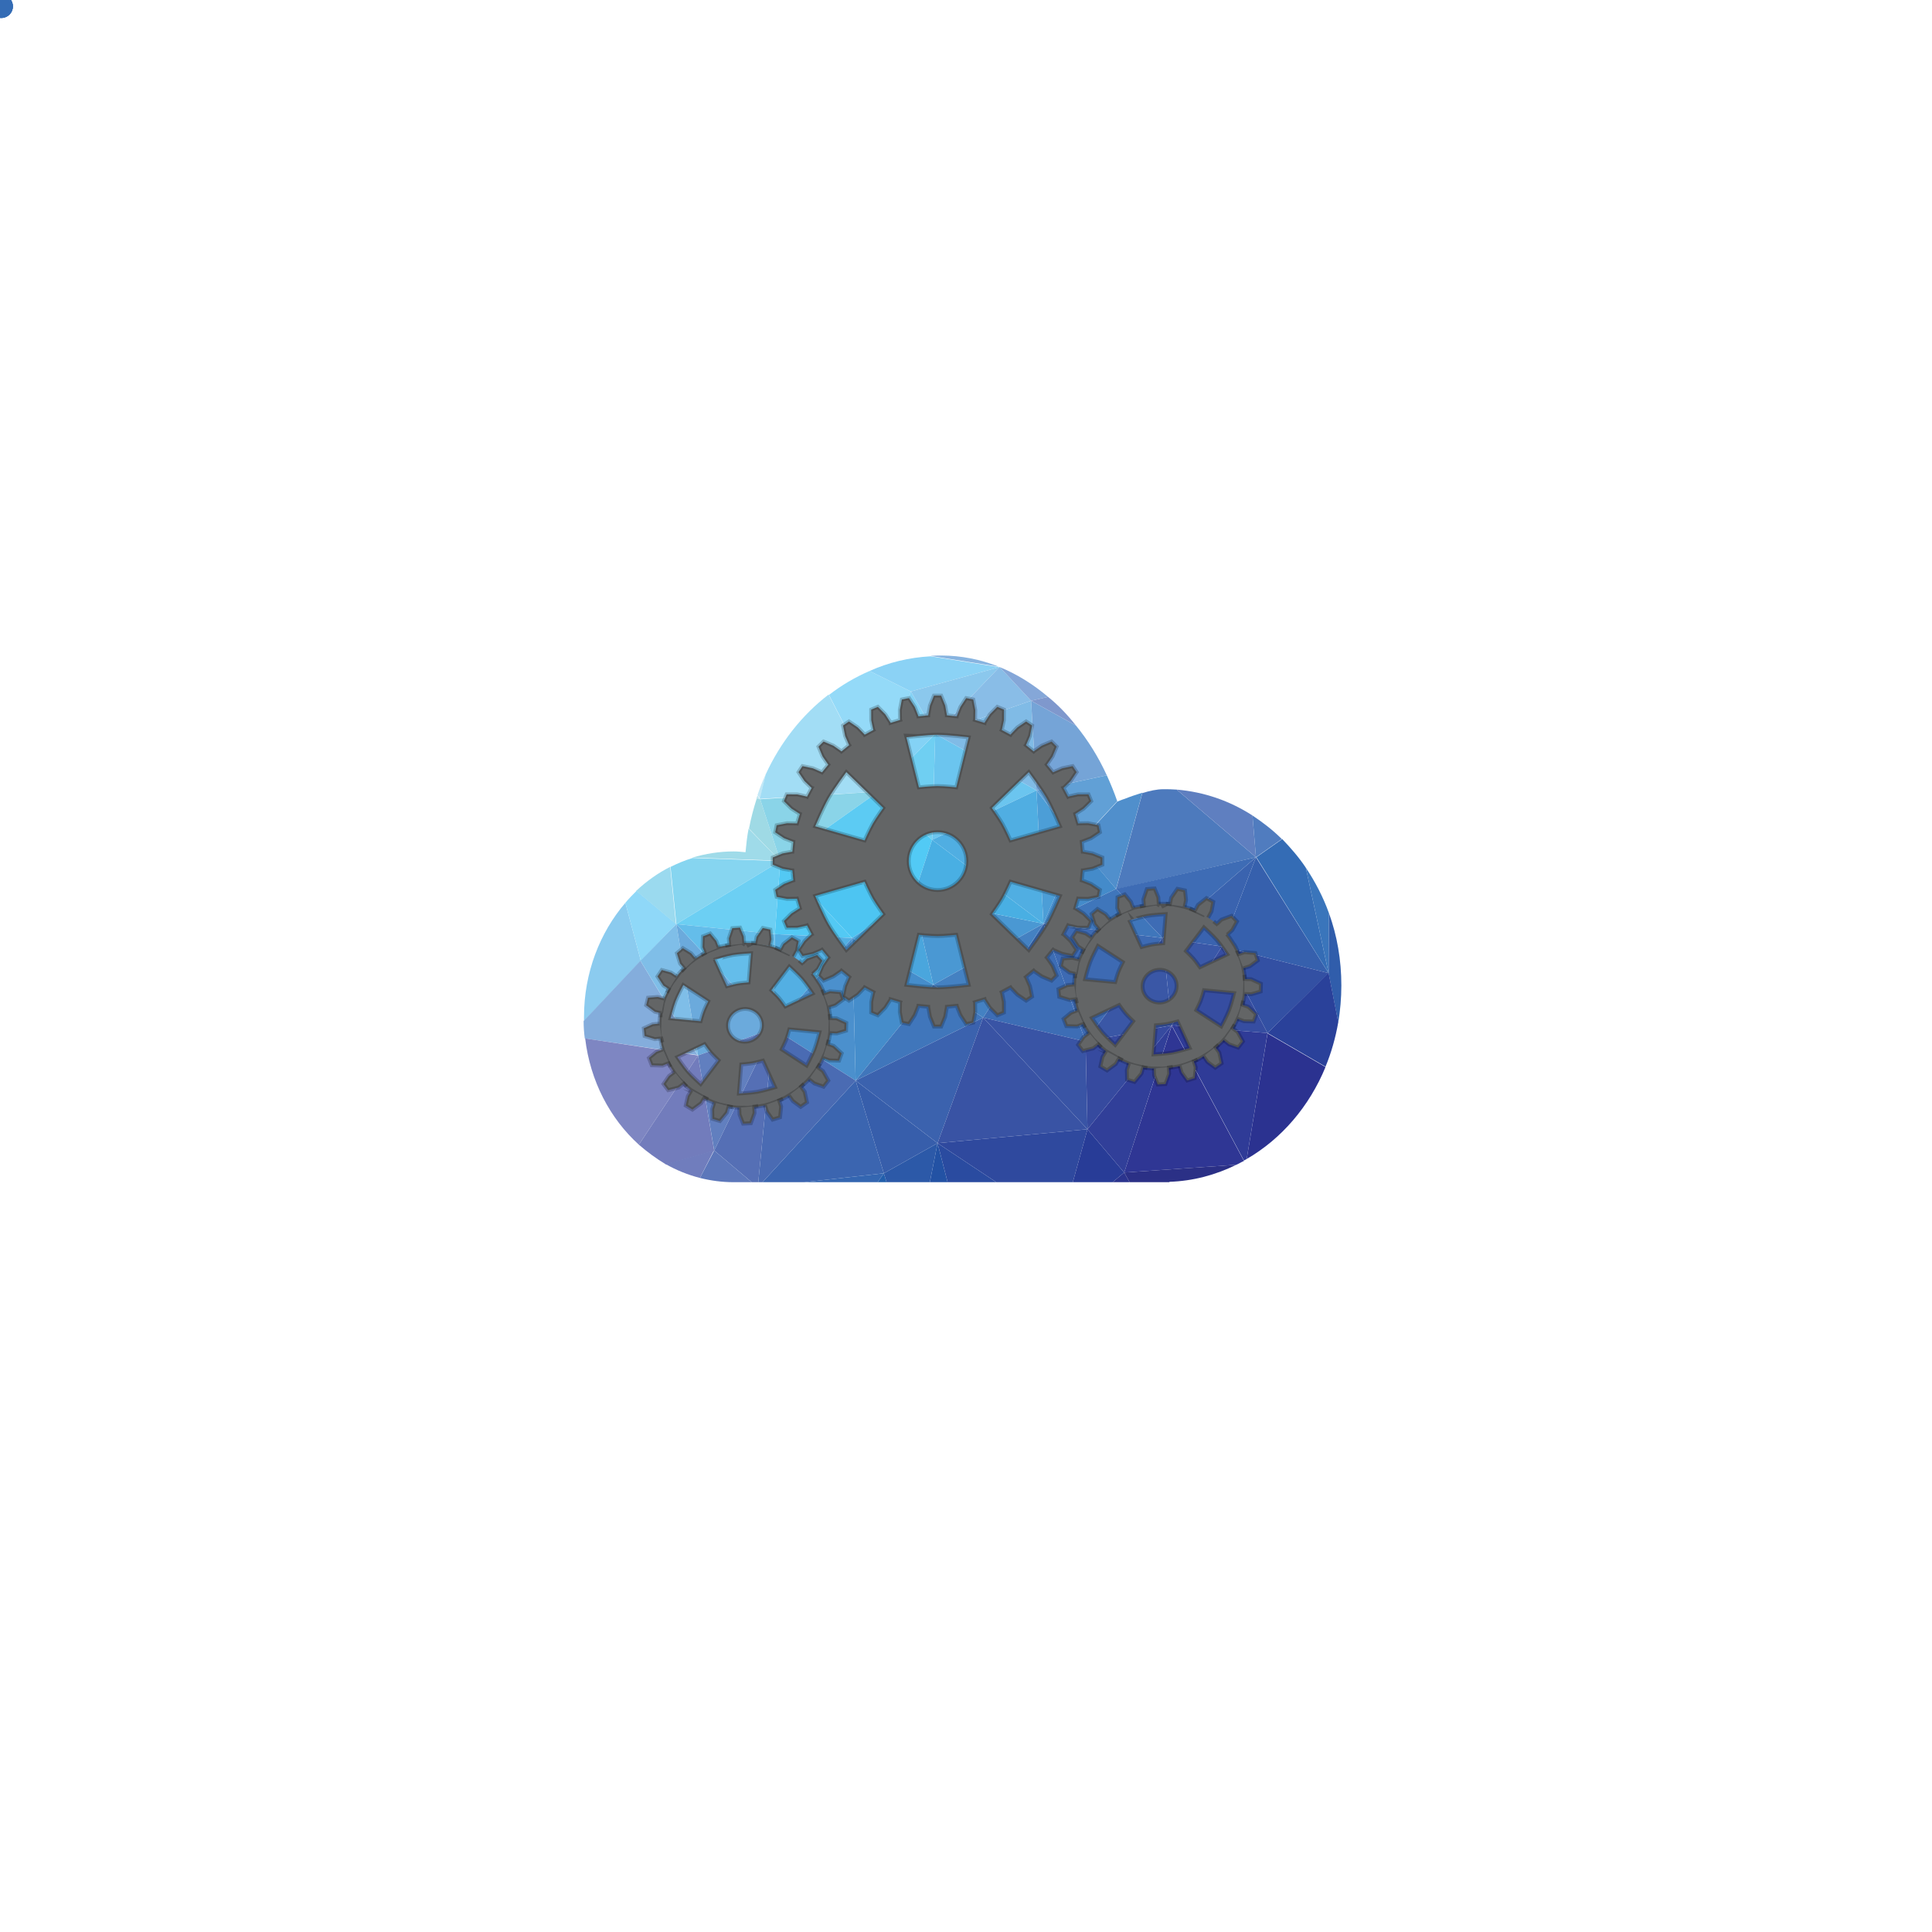 <?xml version="1.0" encoding="utf-8"?>
<svg version="1.1" id="Calque_1" xmlns="http://www.w3.org/2000/svg" xmlns:xlink="http://www.w3.org/1999/xlink" x="0px" y="0px" viewBox="-55 147 500 500" style="enable-background:new -55 147 500 500;" xml:space="preserve">
    <style type="text/css">
        .st0{fill:#C1E7F1;}
        .st1{fill:#C2E8F7;}
        .st2{fill:#A2DDF5;}
        .st3{fill:#94DAF8;}
        .st4{fill:#8BD2F5;}
        .st5{fill:#88B4E0;}
        .st6{fill:#84D2F5;}
        .st7{fill:#8BC8ED;}
        .st8{fill:#89BDE7;}
        .st9{fill:#85A7D8;}
        .st10{fill:#80BBE6;}
        .st11{fill:#75A4D7;}
        .st12{fill:#7F98CD;}
        .st13{fill:#9FDBE9;}
        .st14{fill:#9FDAE5;}
        .st15{fill:#8AD4E8;}
        .st16{fill:#5CCBF3;}
        .st17{fill:#52CAF5;}
        .st18{fill:#6FCFF2;}
        .st19{fill:#6BC5EF;}
        .st20{fill:#50AEE2;}
        .st21{fill:#4C9ED7;}
        .st22{fill:#61A0D6;}
        .st23{fill:#508FCC;}
        .st24{fill:#4D7ABD;}
        .st25{fill:#5F7FC0;}
        .st26{fill:#507CBF;}
        .st27{fill:#3A75BB;}
        .st28{fill:#305DAB;}
        .st29{fill:#8BCBEF;}
        .st30{fill:#8FD8F8;}
        .st31{fill:#9BDAEF;}
        .st32{fill:#86D5F0;}
        .st33{fill:#6CCFF3;}
        .st34{fill:#53C9F4;}
        .st35{fill:#4DC5F2;}
        .st36{fill:#4AA6DD;}
        .st37{fill:#4A98D3;}
        .st38{fill:#49AFE3;}
        .st39{fill:#448BCA;}
        .st40{fill:#3F76BB;}
        .st41{fill:#3E6CB5;}
        .st42{fill:#3A63AF;}
        .st43{fill:#3660AD;}
        .st44{fill:#346CB5;}
        .st45{fill:#84ADDC;}
        .st46{fill:#7FBEE8;}
        .st47{fill:#6BAADC;}
        .st48{fill:#64BDEA;}
        .st49{fill:#53AFE3;}
        .st50{fill:#4B90CD;}
        .st51{fill:#458DCB;}
        .st52{fill:#4076BB;}
        .st53{fill:#4481C2;}
        .st54{fill:#3D6DB5;}
        .st55{fill:#3D6AB3;}
        .st56{fill:#3A57A6;}
        .st57{fill:#3A58A8;}
        .st58{fill:#364DA1;}
        .st59{fill:#3350A3;}
        .st60{fill:#2A419A;}
        .st61{fill:#7E86C2;}
        .st62{fill:#727CBC;}
        .st63{fill:#617FBF;}
        .st64{fill:#556FB5;}
        .st65{fill:#4A6BB3;}
        .st66{fill:#3B65B0;}
        .st67{fill:#375EAB;}
        .st68{fill:#3B62AE;}
        .st69{fill:#3953A4;}
        .st70{fill:#3954A5;}
        .st71{fill:#364A9F;}
        .st72{fill:#313F99;}
        .st73{fill:#2F3694;}
        .st74{fill:#2F3B97;}
        .st75{fill:#2B3290;}
        .st76{fill:#707DBD;}
        .st77{fill:#5C77BA;}
        .st78{fill:#3466B1;}
        .st79{fill:#225FAC;}
        .st80{fill:#2C59A8;}
        .st81{fill:#2352A4;}
        .st82{fill:#2A4BA0;}
        .st83{fill:#2F499E;}
        .st84{fill:#283C97;}
        .st85{fill:#2B348E;}
        .st86{fill:#2B3086;}
        .st87{fill:none;stroke:#72C9F1;stroke-width:0,2;stroke-linejoin:round;stroke-miterlimit:10;}
        .st88{fill:#636566;stroke:rgba(0, 0, 0, .2);stroke-miterlimit:10;}
    </style>
    <g id="XMLID_404_">
        <g id="cloud_1_">
            <g id="cloud_3_">
                <g id="color_2_">
                    <path id="XMLID_509_" class="st0" d="M141.041,352.85c-0.1,0.3-0.2,0.5-0.3,0.8l0.9,0.2L141.041,352.85z"/>
                    <path id="XMLID_508_" class="st1" d="M143.141,347.45c-0.8,1.7-1.5,3.5-2.1,5.3l0.7,1L143.141,347.45z"/>
                    <path id="XMLID_507_" class="st2" d="M172.341,351.85l-12.9-25.1c-6.9,5.3-12.5,12.4-16.3,20.7l-1.5,6.3L172.341,351.85z"/>
                    <path id="XMLID_506_" class="st3" d="M180.741,325.95l-10.7-5.3c-3.7,1.6-7.3,3.7-10.5,6.2l12.9,25.1L180.741,325.95z"/>
                    <path id="XMLID_505_" class="st4" d="M203.641,319.65h-0.1l-17.7-2.8c-5.6,0.3-10.9,1.6-15.8,3.8l10.7,5.3L203.641,319.65z"/>
                    <path id="XMLID_504_" class="st5" d="M188.641,316.65c-0.9,0-1.9,0-2.8,0.1l17.7,2.8C198.741,317.65,193.741,316.65,188.641,316.65z"/>
                    <polygon id="XMLID_503_" class="st6" points="180.741,325.95 172.341,351.85 187.041,336.95 				"/>
                    <path id="XMLID_502_" class="st7" d="M187.041,336.95l16.6-17.3l0,0l-22.9,6.3L187.041,336.95z"/>
                    <path id="XMLID_501_" class="st8" d="M211.841,328.35l-8.1-8.7h-0.1l-16.6,17.3L211.841,328.35z"/>
                    <path id="XMLID_500_" class="st9" d="M216.241,327.35c-3.9-3.3-8.1-5.9-12.5-7.7l8.1,8.7L216.241,327.35z"/>
                    <polygon id="XMLID_499_" class="st10" points="211.841,328.35 187.041,336.95 213.241,351.55 				"/>
                    <path id="XMLID_498_" class="st11" d="M213.241,351.55l18.2-3.9c-2.2-4.8-4.9-9.1-8-12.9l-11.6-6.4L213.241,351.55z"/>
                    <path id="XMLID_497_" class="st12" d="M223.441,334.75c-2.2-2.8-4.6-5.3-7.2-7.4l-4.4,1L223.441,334.75z"/>
                    <path id="XMLID_496_" class="st13" d="M138.741,361.45c-0.4,2-0.6,4-0.8,6.1c-1.1-0.1-2.1-0.2-3.1-0.2c-3.7,0-7.3,0.6-10.7,1.6L146.841,369.75L138.741,361.45z"/>
                    <path id="XMLID_495_" class="st14" d="M141.741,353.85l-0.9-0.2c-0.8,2.5-1.5,5.1-2,7.8l8.1,8.4L141.741,353.85z"/>
                    <polygon id="XMLID_494_" class="st15" points="141.741,353.85 146.941,369.85 172.341,351.85 				"/>
                    <polygon id="XMLID_493_" class="st16" points="172.341,351.85 146.941,369.85 181.341,379.25 				"/>
                    <polygon id="XMLID_492_" class="st17" points="186.241,364.35 172.341,351.85 181.341,379.25 				"/>
                    <polygon id="XMLID_491_" class="st18" points="187.041,336.95 172.341,351.85 186.241,364.35 				"/>
                    <polygon id="XMLID_490_" class="st19" points="213.241,351.55 187.041,336.95 186.241,364.35 				"/>
                    <polygon id="XMLID_489_" class="st20" points="215.041,386.05 213.241,351.55 186.241,364.35 				"/>
                    <polygon id="XMLID_488_" class="st21" points="223.941,365.35 213.241,351.55 215.041,386.05 				"/>
                    <path id="XMLID_487_" class="st22" d="M223.941,365.35l10.2-11c-0.8-2.3-1.7-4.5-2.7-6.7l-18.2,3.9L223.941,365.35z"/>
                    <path id="XMLID_486_" class="st23" d="M233.841,377.05l6.8-24.9c-1.6,0.5-3.1,1-4.6,1.6c-0.7,0.2-1.3,0.5-1.9,0.7l0,0l-10.2,11L233.841,377.05z"/>
                    <path id="XMLID_485_" class="st24" d="M270.041,368.85l-20.5-17.5c-1.2-0.1-2.3-0.1-3.5-0.1c-1.6,0-3.5,0.4-5.4,1l-6.8,24.9L270.041,368.85z"/>
                    <path id="XMLID_484_" class="st25" d="M269.141,358.05c-5.9-3.8-12.5-6.1-19.6-6.7l20.5,17.5L269.141,358.05z"/>
                    <path id="XMLID_483_" class="st26" d="M276.741,364.15c-2.3-2.3-4.9-4.3-7.6-6.1l0.9,10.8L276.741,364.15z"/>
                    <path id="XMLID_482_" class="st27" d="M288.941,383.35c-1.5-4.2-3.6-8.2-6-11.8l5.9,27.3L288.941,383.35z"/>
                    <path id="XMLID_481_" class="st28" d="M291.341,411.65c0.5-3.1,0.8-6.3,0.8-9.6c0-6.6-1.1-12.9-3.2-18.7l-0.1,15.5L291.341,411.65z"/>
                    <path id="XMLID_480_" class="st29" d="M106.841,380.65c-6.6,7.7-10.7,18.1-10.7,29.5c0,0.4,0,0.7,0,1.1l14.7-15.6L106.841,380.65z"/>
                    <path id="XMLID_479_" class="st30" d="M120.041,386.15l-10.3-8.6c-1,1-2,2-2.9,3.1l4,15L120.041,386.15z"/>
                    <path id="XMLID_478_" class="st31" d="M118.441,371.35c-3.2,1.6-6.1,3.7-8.8,6.2l10.3,8.6L118.441,371.35z"/>
                    <path id="XMLID_477_" class="st32" d="M146.941,369.85l-22.7-0.8c-2,0.6-3.9,1.4-5.7,2.3l1.5,14.8L146.941,369.85z"/>
                    <polygon id="XMLID_476_" class="st33" points="146.941,369.85 120.041,386.15 145.541,388.75 				"/>
                    <polygon id="XMLID_475_" class="st34" points="165.541,389.75 146.941,369.85 145.541,388.75 				"/>
                    <polygon id="XMLID_474_" class="st35" points="181.341,379.25 146.941,369.85 165.541,389.75 				"/>
                    <polygon id="XMLID_473_" class="st36" points="165.541,389.75 186.541,401.85 181.341,379.25 				"/>
                    <polygon id="XMLID_472_" class="st37" points="181.341,379.25 186.541,401.85 215.041,386.05 				"/>
                    <polygon id="XMLID_471_" class="st38" points="186.241,364.35 181.341,379.25 215.041,386.05 				"/>
                    <polygon id="XMLID_470_" class="st39" points="233.841,377.05 223.941,365.35 215.041,386.05 				"/>
                    <polygon id="XMLID_469_" class="st40" points="245.841,389.75 233.841,377.05 215.041,386.05 				"/>
                    <polygon id="XMLID_468_" class="st41" points="270.041,368.85 233.841,377.05 245.841,389.75 				"/>
                    <polygon id="XMLID_467_" class="st42" points="261.241,391.95 270.041,368.85 245.841,389.75 				"/>
                    <polygon id="XMLID_466_" class="st43" points="288.841,398.85 270.041,368.85 261.241,391.95 				"/>
                    <path id="XMLID_465_" class="st44" d="M288.841,398.85l-5.9-27.3c-1.8-2.7-3.9-5.1-6.1-7.4l-6.7,4.7L288.841,398.85z"/>
                    <path id="XMLID_464_" class="st45" d="M110.741,395.65L96.041,411.25c0,1.5,0.1,3,0.3,4.5l29.2,4.3L110.741,395.65z"/>
                    <polygon id="XMLID_463_" class="st46" points="110.741,395.65 125.641,420.15 120.041,386.15 				"/>
                    <polygon id="XMLID_462_" class="st47" points="125.641,420.15 145.141,413.15 120.041,386.15 				"/>
                    <polygon id="XMLID_461_" class="st48" points="120.041,386.15 145.141,413.15 145.541,388.75 				"/>
                    <polygon id="XMLID_460_" class="st49" points="145.541,388.75 145.141,413.15 165.541,389.75 				"/>
                    <polygon id="XMLID_459_" class="st50" points="145.141,413.15 166.441,426.65 165.541,389.75 				"/>
                    <polygon id="XMLID_458_" class="st51" points="165.541,389.75 166.441,426.65 186.541,401.85 				"/>
                    <polygon id="XMLID_457_" class="st52" points="186.541,401.85 166.441,426.65 199.441,410.35 				"/>
                    <polygon id="XMLID_456_" class="st53" points="186.541,401.85 199.441,410.35 215.041,386.05 				"/>
                    <polygon id="XMLID_455_" class="st54" points="215.041,386.05 199.441,410.35 225.941,416.55 				"/>
                    <polygon id="XMLID_454_" class="st55" points="245.841,389.75 215.041,386.05 225.941,416.55 				"/>
                    <polygon id="XMLID_453_" class="st56" points="225.941,416.55 248.241,412.35 245.841,389.75 				"/>
                    <polygon id="XMLID_452_" class="st57" points="245.841,389.75 248.241,412.35 261.241,391.95 				"/>
                    <polygon id="XMLID_451_" class="st58" points="248.241,412.35 273.041,414.35 261.241,391.95 				"/>
                    <polygon id="XMLID_450_" class="st59" points="273.041,414.35 288.841,398.85 261.241,391.95 				"/>
                    <path id="XMLID_449_" class="st60" d="M273.041,414.35l15,8.7c1.5-3.6,2.6-7.5,3.3-11.5l-2.5-12.8L273.041,414.35z"/>
                    <path id="XMLID_448_" class="st61" d="M96.441,415.75c1.3,11,6.4,20.7,13.9,27.5l15.3-23.1L96.441,415.75z"/>
                    <path id="XMLID_438_" class="st62" d="M125.641,420.15l-15.3,23.1c2.2,1.9,4.5,3.6,7,5.1l12.5-3.5L125.641,420.15z"/>
                    <polygon id="XMLID_437_" class="st63" points="129.841,444.75 145.141,413.15 125.641,420.15 				"/>
                    <polygon id="XMLID_436_" class="st64" points="129.841,444.75 139.541,452.95 141.241,452.95 145.141,413.15 				"/>
                    <polygon id="XMLID_435_" class="st65" points="145.141,413.15 141.241,452.95 142.341,452.95 166.441,426.65 				"/>
                    <polygon id="XMLID_434_" class="st66" points="166.441,426.65 142.341,452.95 153.141,452.95 173.741,450.65 				"/>
                    <polygon id="XMLID_433_" class="st67" points="166.441,426.65 173.741,450.65 187.641,442.85 				"/>
                    <polygon id="XMLID_432_" class="st68" points="199.441,410.35 166.441,426.65 187.641,442.85 				"/>
                    <polygon id="XMLID_431_" class="st69" points="187.641,442.85 226.441,439.25 199.441,410.35 				"/>
                    <polygon id="XMLID_430_" class="st70" points="199.441,410.35 226.441,439.25 225.941,416.55 				"/>
                    <polygon id="XMLID_420_" class="st71" points="226.441,439.25 248.241,412.35 225.941,416.55 				"/>
                    <polygon id="XMLID_419_" class="st72" points="235.941,450.45 248.241,412.35 226.441,439.25 				"/>
                    <path id="XMLID_418_" class="st73" d="M235.941,450.45l29-2c0.7-0.3,1.3-0.7,2-1l-18.7-35L235.941,450.45z"/>
                    <path id="XMLID_417_" class="st74" d="M248.241,412.35l18.7,35c0.2-0.1,0.5-0.3,0.7-0.4l5.4-32.6L248.241,412.35z"/>
                    <path id="XMLID_416_" class="st75" d="M267.641,446.95c9-5.2,16.2-13.6,20.4-23.8l-15-8.7L267.641,446.95z"/>
                    <path id="XMLID_415_" class="st76" d="M117.241,448.25c2.8,1.6,5.8,2.8,8.9,3.6l3.6-7.1L117.241,448.25z"/>
                    <path id="XMLID_414_" class="st77" d="M126.141,451.85c2.8,0.7,5.7,1.1,8.7,1.1h4.7l-9.7-8.2L126.141,451.85z"/>
                    <polygon id="XMLID_413_" class="st78" points="173.741,450.65 153.141,452.95 172.141,452.95 				"/>
                    <polygon id="XMLID_412_" class="st79" points="172.141,452.95 174.441,452.95 173.741,450.65 				"/>
                    <polygon id="XMLID_411_" class="st80" points="173.741,450.65 174.441,452.95 185.641,452.95 187.641,442.85 				"/>
                    <polygon id="XMLID_410_" class="st81" points="185.641,452.95 190.241,452.95 187.641,442.85 				"/>
                    <polygon id="XMLID_409_" class="st82" points="190.241,452.95 202.841,452.95 187.641,442.85 				"/>
                    <polygon id="XMLID_408_" class="st83" points="187.641,442.85 202.841,452.95 222.641,452.95 226.441,439.25 				"/>
                    <polygon id="XMLID_407_" class="st84" points="226.441,439.25 222.641,452.95 232.941,452.95 235.941,450.45 				"/>
                    <polygon id="XMLID_406_" class="st85" points="232.941,452.95 237.341,452.95 235.941,450.45 				"/>
                    <path id="XMLID_405_" class="st86" d="M237.341,452.95h1.5h7.2h1.6v-0.1c6.2-0.2,12-1.8,17.3-4.4l-29,2L237.341,452.95z"/>
                </g>
            </g>
        </g>
        <g id="XMLID_391_">
            <path id="XMLID_392_" class="st87" d="M194.141,153.65c-59.5,0-104.5,105.2-104.5,244.7s44.9,244.7,104.5,244.7s104.5-105.2,104.5-244.7C298.541,258.85,253.641,153.65,194.141,153.65z"/>
            <path id="XMLID_393_" class="st87" d="M-41.059,276.05c-29.8,46.5,48.9,134.1,183,203.8c134,69.8,257.6,87.4,287.4,40.9s-48.9-134.1-183-203.9C112.241,247.15-11.359,229.55-41.059,276.05z"/>
            <path id="XMLID_394_" class="st87" d="M-41.059,520.75c29.8,46.5,153.3,28.9,287.4-40.9c134.1-69.7,212.7-157.4,183-203.8c-29.8-46.5-153.3-28.9-287.4,40.8C7.841,386.65-70.859,474.25-41.059,520.75z"/>
            <ellipse id="XMLID_396_" class="st44" cx="-54.659" cy="148.65" rx="3" ry="3">
                <animateMotion  fill="remove" path="M13.6,372.1C43.4,418.6,166.9,401,301,331.2c134.1-69.7,212.7-157.4,183-203.8c-29.8-46.5-153.3-28.9-287.4,40.8C62.5,238-16.2,325.6,13.6,372.1z" repeatCount="indefinite" restart="always" calcMode="paced" dur="3s" additive="replace" accumulate="none"></animateMotion>
            </ellipse>
            <ellipse id="XMLID_398_" class="st44" cx="-54.659" cy="148.65" rx="3" ry="3">
                <animateMotion  fill="remove" path="M483.7,373.6c29.8-46.5-48.9-134.1-183-203.8C166.7,100,43.1,82.4,13.3,128.9c-29.8,46.5,48.9,134.1,183,203.9C330.4,402.5,453.9,420.1,483.7,373.6z" repeatCount="indefinite" restart="always" calcMode="paced" dur="3s" additive="replace" accumulate="none"></animateMotion>
            </ellipse>
            <ellipse id="XMLID_400_" class="st44" cx="-54.659" cy="148.65" rx="3" ry="3">
                <animateMotion  fill="remove" path="M248.8,5c-59.5,0-104.5,105.2-104.5,244.7c0,139.5,44.9,244.7,104.5,244.7s104.5-105.2,104.5-244.7C353.2,110.2,308.3,5,248.8,5z" repeatCount="indefinite" restart="always" calcMode="paced" dur="3s" additive="replace" accumulate="none"></animateMotion>
            </ellipse>
        </g>
    </g>
    <path id="path7800"  class="st88" d="M186.708,327.03l-1.037,2.557l-0.444,2.453v0.089l-2.548,0.253l-0.015-0.089l-0.918-2.319l-1.511-2.305l-1.837,0.357l-0.518,2.721l0.044,2.498l0.03,0.074l-2.474,0.758l-0.015-0.089l-1.348-2.096l-1.94-1.963l-1.718,0.714l0.015,2.765l0.518,2.438l0.044,0.074l-2.266,1.219l-0.044-0.074l-1.733-1.799l-2.281-1.546l-1.54,1.041l0.548,2.706l0.992,2.29l0.059,0.074l-2,1.635l-0.059-0.059l-2.044-1.427l-2.533-1.07l-1.318,1.323l1.066,2.542l1.422,2.052l0.059,0.059l-1.629,1.992l-0.074-0.045l-2.281-0.996l-2.696-0.565l-1.037,1.561l1.54,2.29l1.792,1.74l0.089,0.03l-1.215,2.29l-0.089-0.045l-2.429-0.535l-2.755-0.015l-0.711,1.74l1.955,1.933l2.103,1.353l0.074,0.03l-0.741,2.468l-0.089-0.015l-2.488-0.045l-2.696,0.52l-0.37,1.829l2.296,1.531l2.326,0.907l0.074,0.015l-0.252,2.572h-0.074l-2.459,0.446l-2.548,1.041v1.873l2.548,1.041l2.459,0.431h0.074l0.252,2.572l-0.074,0.015l-2.326,0.907l-2.296,1.531l0.37,1.829l2.696,0.52l2.488-0.045l0.089-0.015l0.741,2.468l-0.074,0.03l-2.103,1.353l-1.955,1.948l0.711,1.725l2.755-0.015l2.429-0.535l0.089-0.045l1.215,2.29l-0.089,0.045l-1.792,1.725l-1.54,2.29l1.037,1.561l2.696-0.55l2.281-0.996l0.074-0.059l1.629,1.992l-0.059,0.059l-1.422,2.052l-1.066,2.557l1.318,1.323l2.533-1.085l2.044-1.412l0.059-0.074l2,1.635l-0.059,0.074l-0.992,2.29l-0.548,2.706l1.54,1.041l2.281-1.546l1.733-1.799l0.044-0.074l2.266,1.219l-0.044,0.074l-0.518,2.453l-0.015,2.751l1.718,0.714l1.94-1.963l1.348-2.096l0.015-0.089l2.474,0.758l-0.03,0.074l-0.044,2.513l0.518,2.706l1.837,0.372l1.511-2.319l0.918-2.319l0.015-0.089l2.548,0.253v0.089l0.444,2.468l1.037,2.557h1.866l1.037-2.557l0.444-2.468v-0.089l2.548-0.253l0.015,0.089l0.918,2.319l1.511,2.319l1.837-0.372l0.518-2.706l-0.044-2.513l-0.03-0.074l2.474-0.758l0.015,0.089l1.348,2.096l1.94,1.963l1.718-0.714l-0.015-2.751l-0.518-2.453l-0.044-0.074l2.266-1.219l0.044,0.074l1.733,1.799l2.281,1.546l1.54-1.041l-0.548-2.706l-0.992-2.29l-0.059-0.074l2-1.635l0.059,0.074l2.044,1.412l2.533,1.085l1.318-1.323l-1.066-2.557l-1.422-2.052l-0.059-0.059l1.629-1.992l0.074,0.059l2.281,0.996l2.696,0.55l1.037-1.561l-1.54-2.29l-1.792-1.725l-0.089-0.045l1.215-2.29l0.089,0.045l2.429,0.535l2.755,0.015l0.711-1.725l-1.955-1.948l-2.103-1.353l-0.074-0.03l0.741-2.468l0.089,0.015l2.488,0.045l2.696-0.52l0.37-1.829l-2.296-1.531l-2.326-0.907l-0.074-0.015l0.252-2.572h0.074l2.459-0.431l2.548-1.041v-1.873l-2.548-1.041l-2.459-0.446h-0.074l-0.252-2.572l0.074-0.015l2.326-0.907l2.296-1.531l-0.37-1.829l-2.696-0.52l-2.488,0.045l-0.089,0.015l-0.741-2.468l0.074-0.03l2.103-1.353l1.955-1.933l-0.711-1.74l-2.755,0.015l-2.429,0.535l-0.089,0.045l-1.215-2.29l0.089-0.03l1.792-1.74l1.54-2.29l-1.037-1.561l-2.696,0.565l-2.281,0.996l-0.074,0.045l-1.629-1.992l0.059-0.059l1.422-2.052l1.066-2.542l-1.318-1.323l-2.533,1.07l-2.044,1.427l-0.059,0.059l-2-1.635l0.059-0.074l0.992-2.29l0.548-2.706l-1.54-1.041l-2.281,1.546l-1.733,1.799l-0.044,0.074l-2.266-1.219l0.044-0.074l0.518-2.438l0.015-2.765l-1.718-0.714l-1.94,1.963l-1.348,2.096l-0.015,0.089l-2.474-0.758l0.03-0.074l0.044-2.498l-0.518-2.721l-1.837-0.357l-1.511,2.305l-0.918,2.319l-0.015,0.089l-2.548-0.253v-0.089l-0.444-2.453l-1.037-2.557H186.708z M187.641,337.155c2.695,0,8.058,0.654,8.058,0.654l-1.615,6.468l-1.615,6.482c0,0-3.214-0.327-4.829-0.327c-1.615,0-4.829,0.327-4.829,0.327l-1.615-6.482l-1.615-6.468C179.583,337.809,184.947,337.155,187.641,337.155z M164.031,346.819l4.784,4.639l4.77,4.639c0,0-1.888,2.64-2.696,4.044c-0.808,1.404-2.133,4.356-2.133,4.356l-6.384-1.829l-6.399-1.829c0,0,2.133-4.987,3.481-7.33S164.031,346.819,164.031,346.819z M211.252,346.819c0,0,3.23,4.348,4.577,6.691c1.347,2.342,3.481,7.33,3.481,7.33l-6.399,1.829l-6.384,1.829c0,0-1.325-2.952-2.133-4.356c-0.808-1.404-2.696-4.044-2.696-4.044l4.77-4.639L211.252,346.819z M187.641,362.356c4.125,0,7.465,3.353,7.465,7.493s-3.341,7.493-7.465,7.493s-7.465-3.353-7.465-7.493S183.517,362.356,187.641,362.356z M168.756,375.188c0,0,1.325,2.952,2.133,4.356c0.808,1.404,2.696,4.044,2.696,4.044l-4.77,4.639l-4.784,4.639c0,0-3.23-4.333-4.577-6.676c-1.347-2.343-3.481-7.33-3.481-7.33l6.399-1.844L168.756,375.188z M206.527,375.188l6.384,1.829l6.399,1.844c0,0-2.133,4.987-3.481,7.33c-1.347,2.342-4.577,6.676-4.577,6.676l-4.784-4.639l-4.77-4.639c0,0,1.888-2.64,2.696-4.044C205.202,378.14,206.527,375.188,206.527,375.188z M182.812,388.926c0,0,3.214,0.327,4.829,0.327c1.615,0,4.829-0.327,4.829-0.327l1.615,6.482l1.615,6.468c0,0-5.363,0.654-8.058,0.654c-2.695,0-8.058-0.654-8.058-0.654l1.615-6.468L182.812,388.926z">
        <animateTransform attributeType="xml" attributeName="transform" type="rotate" from="0 187.898 370.953" to="360 187.898 370.953" dur="4s" repeatCount="indefinite" />
    </path>

    <g>
        <animateTransform attributeType="xml" attributeName="transform" type="rotate" from="0 137.875 412.372" to="-360 137.875 412.372" dur="4s" repeatCount="indefinite"/>
        <path id="path7800_1_"  class="st88" d="M149.488,394.033L149.488,394.033L149.488,394.033L149.488,394.033L149.488,394.033l-3.906-1.798l0,0l0.019-0.046		l-0.019,0.046l-1.435-0.448l0,0l0,0l0,0l-2.761-0.574l0,0l-0-0.051l0,0.051		l-1.511-0.171l0,0l-1.607,0.782l1.607-0.782l-2.836-0.041l0.8,0.492l-0.8-0.492		l0,0l-1.505,0.118l-0.009-0.05l0,0l0.528,0.027l-4.315,0.817l0,0l1.072-0.219l0,0		l-1.538,0.314l-0.017-0.048l0.017,0.048l0,0l-2.654,1.001l0,0l-0.024-0.038		l0.024,0.038l-1.363,0.673l-0.017-0.048l0.017,0.048l0,0l-2.403,1.477l0,0		l-0.033-0.037l0.033,0.037l-1.198,0.909l-0.033-0.037l0.033,0.037l0,0		l-2.062,1.904l0,0l-0.042-0.035l0.042,0.035l-1.003,1.113l-0.04-0.027		l0.04,0.027l-0.168,0.292l-1.479,1.956l0,0l-0.04-0.027l0.04,0.027		l-0.753,1.274l-0.047-0.017l0.047,0.017l0,0l-1.159,2.504l0,0l-0.055-0.008		l0.055,0.008l-0.483,1.397l-0.056-0.016l0.056,0.016l0,0l-0.452,2.698l0,0		l0.146-1.782l-0.335,1.753l-0.19,1.448l-0.053,0.001l0,0l0.053-0.001		l-0.089,2.735l0,0l-0.044-0.001l0.044,0.001l0.104,1.457l-0.043,0.008l0.043-0.008		l0,0l0.47,2.688l0,0l-0.043,0.008l0.043-0.008l0.397,1.405l-0.042,0.016		l0.042-0.016l0,0l1.222,2.878l0,0l0,0l0,0l0.46,0.962l-0.04,0.024l0.04-0.024l0,0		l1.51,2.294l0,0l-0.047,0.034l0.047-0.034l0.928,1.15l-0.047,0.034l0.047-0.034		l0,0l1.94,1.963l0,0l-0.037,0.041l0.037-0.041l1.141,0.943l-0.029,0.039		l0.029-0.039l0,0l3.121,1.792l0,0l0,0l-0.809-0.235l1.321,0.707l-0.027,0.047		l0.027-0.047l0,0l2.585,1.091l0,0l-0.019,0.046l0.019-0.046l1.435,0.448		l-0.019,0.046l0.019-0.046l0,0l2.761,0.574l0,0l0,0.051l-0-0.051		l1.511,0.171l-0.01,0.044l0.01-0.044l0,0l2.837,0.041l0,0.051l0,0		l-0-0.051l1.505-0.118l0.009,0.05l-0.009-0.05l0,0l2.806-0.491l0.009,0.05		l0,0l-0.009-0.05l1.456-0.399l0.017,0.048l-0.017-0.048l0,0l2.654-1.001l0,0		l0.024,0.038l-0.024-0.038l1.363-0.673l0.017,0.048l-0.017-0.048l0,0l2.403-1.477		l0,0l0.033,0.037l-0.033-0.037l1.198-0.909l0.033,0.037l-0.033-0.037l0,0		l2.062-1.904l0,0l0,0l0,0l1.003-1.113l0.042,0.035l-0.042-0.035l0,0l1.647-2.249l0,0		l0.04,0.027l-0.04-0.027l0.753-1.274l0.049,0.026l-0.049-0.026l0,0l1.159-2.504		l0,0l0.056,0.016l-0.056-0.016l0.483-1.397l0.056,0.016l-0.056-0.016l0,0		l0.642-2.67l0,0l0.046,0.009l-0.046-0.009l0.19-1.448l0.053-0.001l-0.053,0.001		l0,0l0.089-2.735l0,0l0.044,0.001l-0.044-0.001l-0.104-1.457l0.043-0.008		l-0.043,0.008l0,0l-0.47-2.688l0,0l0.043-0.008l-0.043,0.008l-0.397-1.405		l0.042-0.016l-0.042,0.016l0,0l-1.012-2.542l0,0l0.05-0.017l-0.05,0.017		l-0.67-1.298l-0.074,0.04l0.074-0.04l0,0l-1.51-2.293l0,0l0,0l0,0l-0.59-0.731		l0.101,0.125l1.315-1.22l1.201-2.204l-1.379-1.469l-2.636,0.972l-1.195,1.155		l0.315,0.26l-1.141-0.943 M134.619,394.161c1.566-0.274,4.745-0.455,4.745-0.455		l-0.309,3.762l-0.307,3.771c0,0-1.899,0.145-2.837,0.309		c-0.939,0.164-2.774,0.673-2.774,0.673l-1.569-3.443l-1.567-3.434		C130.001,395.343,133.053,394.434,134.619,394.161z M121.841,401.936l3.231,2.095		l3.222,2.096c0,0-0.84,1.661-1.173,2.524c-0.333,0.863-0.815,2.64-0.815,2.64		l-3.887-0.369l-3.896-0.367c0,0,0.754-2.992,1.309-4.432		C120.387,404.683,121.841,401.936,121.841,401.936z M149.277,397.139		c0,0,2.299,2.091,3.31,3.257c1.011,1.166,2.736,3.724,2.736,3.724l-3.54,1.668		l-3.531,1.666c0,0-1.057-1.508-1.663-2.207s-1.96-1.976-1.96-1.976l2.32-3.065		L149.277,397.139z M137.071,408.182c2.396-0.419,4.664,1.107,5.067,3.411		c0.403,2.303-1.212,4.509-3.609,4.928s-4.664-1.107-5.067-3.411		S134.674,408.601,137.071,408.182z M127.346,417.239c0,0,1.057,1.508,1.663,2.207		s1.96,1.976,1.96,1.976l-2.32,3.065l-2.329,3.067c0,0-2.298-2.083-3.309-3.249		s-2.736-3.724-2.736-3.724l3.539-1.676L127.346,417.239z M149.292,413.402		l3.887,0.369l3.897,0.376c0,0-0.754,2.992-1.309,4.432		c-0.555,1.44-2.01,4.179-2.01,4.179l-3.231-2.095l-3.222-2.096		c0,0,0.84-1.661,1.173-2.524C148.809,415.179,149.292,413.402,149.292,413.402z		 M136.844,422.478c0,0,1.899-0.145,2.837-0.309		c0.939-0.164,2.774-0.673,2.774-0.673l1.569,3.443l1.567,3.434		c0,0-3.052,0.909-4.618,1.183c-1.566,0.274-4.745,0.455-4.745,0.455l0.309-3.762		L136.844,422.478z"/>
        <polyline class="st88" points="150.356,394.633 151.243,393.004 151.704,390.536 149.939,389.564 147.732,391.304 146.952,392.771 147.332,392.921 145.582,392.235 	"/>
        <polyline class="st88" points="144.277,391.823 144.655,390.069 144.374,387.574 142.402,387.161 140.8,389.47 140.483,391.101 140.89,391.134 139.415,391.016 	"/>
        <polyline class="st88" points="137.596,391.174 137.476,389.384 136.518,387.063 134.509,387.21 133.605,389.871 133.751,391.526 134.151,391.445 132.7,391.738 	"/>
        <polyline class="st88" points="131.019,392.211 130.381,390.535 128.787,388.595 126.908,389.323 126.821,392.132 127.444,393.672 127.803,393.478 126.502,394.182 	"/>
        <polyline class="st88" points="125.002,395.078 123.853,393.701 121.714,392.386 120.174,393.686 121.007,396.37 122.098,397.623 122.374,397.323 121.373,398.412 	"/>
        <polyline class="st88" points="120.174,399.717 118.69,398.709 116.272,398.035 115.15,399.709 116.69,402.059 118.084,402.964 118.267,402.598 117.605,403.922 	"/>
        <polyline class="st88" points="116.949,405.443 115.209,405.004 112.706,405.197 112.225,407.154 114.476,408.836 116.095,409.209 115.906,409.18 115.972,410.273 	"/>
        <polyline class="st88" points="115.675,411.898 113.891,412.08 111.604,413.118 111.821,415.121 114.512,415.932 116.161,415.729 116.066,415.332 116.41,416.771 	"/>
        <polyline class="st88" points="116.552,418.577 114.876,419.215 112.936,420.809 113.664,422.688 116.473,422.774 118.013,422.151 117.819,421.793 118.523,423.094 	"/>
        <polyline class="st88" points="119.562,424.393 118.127,425.469 116.702,427.536 117.919,429.141 120.643,428.45 121.952,427.427 121.666,427.135 122.702,428.192 	"/>
        <polyline class="st88" points="123.941,429.141 123.013,430.677 122.466,433.127 124.196,434.159 126.463,432.498 127.293,431.059 126.919,430.895 128.275,431.487 	"/>
        <polyline class="st88" points="129.852,432.319 129.323,434.033 129.385,436.543 131.313,437.126 133.11,434.966 133.568,433.368 133.165,433.3 134.625,433.547 	"/>
        <polyline class="st88" points="136.31,433.67 136.399,435.461 137.316,437.798 139.328,437.687 140.277,435.042 140.161,433.385 139.76,433.459 141.215,433.191 	"/>
        <polyline class="st88" points="142.976,432.993 143.495,434.71 144.95,436.756 146.875,436.161 147.157,433.365 146.643,431.785 146.272,431.954 147.619,431.342 	"/>
        <polyline class="st88" points="149.167,430.489 150.192,431.961 152.208,433.458 153.855,432.297 153.259,429.551 152.282,428.207 151.98,428.482 153.073,427.484 	"/>
        <polyline class="st88" points="154.359,426.294 155.77,427.402 158.135,428.244 159.371,426.652 157.998,424.2 156.671,423.201 156.463,423.552 157.216,422.278 	"/>
        <polyline class="st88" points="157.953,420.809 159.637,421.427 162.146,421.497 162.83,419.601 160.766,417.694 159.195,417.153 159.106,417.552 159.429,416.107 	"/>
        <polyline class="st88" points="159.767,414.373 161.56,414.441 163.968,413.732 164.032,411.717 161.48,410.541 159.819,410.512 159.857,410.919 159.718,409.445 	"/>
        <polyline class="st88" points="159.486,407.734 161.193,407.184 163.214,405.694 162.585,403.779 159.785,403.546 158.214,404.088 158.389,404.457 157.754,403.12 	"/>
    </g>
    <g>
        <animateTransform attributeType="xml" attributeName="transform" type="rotate" from="0 245.186 402.078" to="-360 245.186 402.078" dur="4s" repeatCount="indefinite"/>
        <path id="path7800_2_"  class="st88" d="M256.79,383.898L256.79,383.898L256.79,383.898L256.79,383.898L256.79,383.898l-3.906-1.798l0,0l0.019-0.046		l-0.019,0.046l-1.435-0.448l0,0l0,0l0,0l-2.761-0.574l0,0l-0-0.051l0,0.051		l-1.511-0.171l0,0l-1.607,0.782l1.607-0.782l-2.837-0.041l0.8,0.492l-0.8-0.492		l0,0l-1.505,0.118l-0.009-0.05l0,0l0.528,0.027l-4.315,0.817l0,0l1.072-0.219l0,0		L238.573,381.875l-0.017-0.048l0.017,0.048l0,0l-2.654,1.001l0,0l-0.024-0.038		l0.024,0.038l-1.363,0.673l-0.017-0.048l0.017,0.048l0,0l-2.403,1.477l0,0		l-0.033-0.037l0.033,0.037l-1.198,0.909l-0.033-0.037l0.033,0.037l0,0		l-2.062,1.904l0,0l-0.042-0.035l0.042,0.035l-1.003,1.113l-0.04-0.027		l0.04,0.027l-0.168,0.292l-1.479,1.956l0,0l-0.04-0.027l0.04,0.027		l-0.753,1.274l-0.047-0.017l0.047,0.017l0,0l-1.159,2.504l0,0l-0.055-0.008		l0.055,0.008l-0.483,1.397l-0.056-0.016l0.056,0.016l0,0l-0.452,2.698l0,0		l0.146-1.782l-0.335,1.753l-0.19,1.448l-0.053,0.001l0,0l0.053-0.001l-0.089,2.735		l0,0l-0.044-0.001l0.044,0.001l0.104,1.457l-0.043,0.008l0.043-0.008l0,0		l0.47,2.688l0,0l-0.043,0.008l0.043-0.008l0.397,1.405l-0.042,0.016l0.042-0.016		l0,0l1.222,2.878l0,0l0,0l0,0l0.46,0.962l-0.04,0.024l0.04-0.024l0,0l1.51,2.294l0,0		l-0.047,0.034l0.047-0.034l0.928,1.15l-0.047,0.034l0.047-0.034l0,0l1.94,1.963l0,0		l-0.037,0.041l0.037-0.041l1.141,0.943l-0.029,0.039l0.029-0.039l0,0l3.121,1.792		l0,0l0,0l-0.809-0.235l1.321,0.707l-0.027,0.047l0.027-0.047l0,0l2.585,1.091l0,0		l-0.019,0.046l0.019-0.046l1.435,0.448l-0.019,0.046l0.019-0.046l0,0l2.761,0.574		l0,0l0,0.051l-0-0.051l1.511,0.171l-0.01,0.044l0.01-0.044l0,0		l2.837,0.041l0,0.051l0,0l-0-0.051l1.505-0.118l0.009,0.05l-0.009-0.05		l0,0l2.806-0.491l0.009,0.05l0,0l-0.009-0.05l1.456-0.399l0.017,0.048		l-0.017-0.048l0,0l2.654-1.001l0,0l0.024,0.038l-0.024-0.038l1.363-0.673		l0.017,0.048l-0.017-0.048l0,0l2.403-1.477l0,0l0.033,0.037l-0.033-0.037l1.198-0.909		l0.033,0.037l-0.033-0.037l0,0l2.062-1.904l0,0l0,0l0,0l1.003-1.113l0.042,0.035		l-0.042-0.035l0,0l1.647-2.249l0,0l0.04,0.027l-0.04-0.027l0.753-1.274		l0.049,0.026l-0.049-0.026l0,0l1.159-2.504l0,0l0.056,0.016l-0.056-0.016		l0.483-1.397l0.056,0.016l-0.056-0.016l0,0l0.642-2.67l0,0l0.046,0.009		l-0.046-0.009l0.19-1.448l0.053-0.001l-0.053,0.001l0,0l0.089-2.735l0,0		l0.044,0.001l-0.044-0.001l-0.104-1.457l0.043-0.008l-0.043,0.008l0,0		l-0.47-2.688l0,0l0.043-0.008l-0.043,0.008l-0.397-1.405l0.042-0.016		l-0.042,0.016l0,0l-1.012-2.542l0,0l0.05-0.017l-0.05,0.017l-0.67-1.298		l-0.074,0.04l0.074-0.04l0,0l-1.51-2.293l0,0l0,0l0,0l-0.59-0.731l0.101,0.125		l1.315-1.22l1.201-2.204l-1.379-1.469l-2.636,0.972l-1.195,1.155l0.315,0.26		l-1.141-0.943 M241.92,384.026c1.566-0.274,4.745-0.455,4.745-0.455		l-0.309,3.762l-0.307,3.771c0,0-1.899,0.145-2.837,0.309		c-0.938,0.164-2.774,0.673-2.774,0.673l-1.569-3.443l-1.567-3.434		C237.302,385.209,240.355,384.3,241.92,384.026z M229.142,391.802l3.231,2.095		l3.222,2.096c0,0-0.84,1.661-1.173,2.524c-0.333,0.863-0.815,2.64-0.815,2.64		l-3.887-0.369l-3.896-0.367c0,0,0.754-2.992,1.309-4.432		C227.689,394.549,229.142,391.802,229.142,391.802z M256.579,387.004		c0,0,2.299,2.091,3.31,3.257c1.011,1.166,2.736,3.724,2.736,3.724l-3.54,1.668		l-3.531,1.666c0,0-1.057-1.508-1.663-2.207s-1.96-1.976-1.96-1.976l2.32-3.065		L256.579,387.004z M244.372,398.047c2.396-0.419,4.664,1.107,5.067,3.411		s-1.212,4.508-3.609,4.928c-2.396,0.419-4.664-1.107-5.067-3.411		S241.976,398.466,244.372,398.047z M234.647,407.105c0,0,1.057,1.508,1.663,2.207		c0.606,0.699,1.96,1.976,1.96,1.976l-2.32,3.065l-2.329,3.067		c0,0-2.298-2.083-3.309-3.249c-1.011-1.166-2.736-3.724-2.736-3.724l3.539-1.676		L234.647,407.105z M256.593,403.267l3.887,0.369l3.897,0.376		c0,0-0.754,2.992-1.309,4.432c-0.555,1.44-2.01,4.179-2.01,4.179l-3.231-2.095		l-3.222-2.096c0,0,0.84-1.661,1.173-2.524		C256.11,405.044,256.593,403.267,256.593,403.267z M244.145,412.344		c0,0,1.899-0.145,2.837-0.309c0.939-0.164,2.774-0.673,2.774-0.673l1.569,3.443		l1.567,3.434c0,0-3.052,0.909-4.618,1.183c-1.566,0.274-4.745,0.455-4.745,0.455		l0.309-3.762L244.145,412.344z"/>
        <polyline class="st88" points="257.658,384.498 258.544,382.869 259.006,380.401 257.24,379.43 255.033,381.169 254.254,382.637 254.633,382.787 252.883,382.101 	"/>
        <polyline class="st88" points="251.578,381.688 251.956,379.935 251.676,377.44 249.703,377.027 248.101,379.336 247.785,380.967 248.192,380.999 246.717,380.881 	"/>
        <polyline class="st88" points="244.897,381.039 244.777,379.25 243.82,376.929 241.81,377.076 240.907,379.736 241.052,381.391 241.452,381.311 240.002,381.603 	"/>
        <polyline class="st88" points="238.32,382.077 237.682,380.4 236.088,378.461 234.209,379.189 234.123,381.997 234.746,383.538 235.105,383.344 233.803,384.048 	"/>
        <polyline class="st88" points="232.303,384.944 231.154,383.567 229.015,382.252 227.476,383.552 228.309,386.235 229.399,387.489 229.675,387.188 228.674,388.278 	"/>
        <polyline class="st88" points="227.476,389.582 225.991,388.575 223.573,387.9 222.451,389.575 223.992,391.925 225.386,392.829 225.568,392.464 224.906,393.787 	"/>
        <polyline class="st88" points="224.25,395.308 222.511,394.87 220.008,395.063 219.526,397.02 221.777,398.701 223.397,399.074 223.207,399.046 223.274,400.139 	"/>
        <polyline class="st88" points="222.976,401.763 221.192,401.946 218.906,402.984 219.123,404.987 221.813,405.797 223.462,405.594 223.368,405.197 223.711,406.637 	"/>
        <polyline class="st88" points="223.854,408.443 222.177,409.081 220.238,410.675 220.966,412.554 223.774,412.64 225.314,412.017 225.12,411.658 225.824,412.96 	"/>
        <polyline class="st88" points="226.864,414.259 225.428,415.335 224.003,417.401 225.221,419.007 227.944,418.316 229.253,417.292 228.968,417.001 230.003,418.058 	"/>
        <polyline class="st88" points="231.242,419.007 230.314,420.542 229.767,422.992 231.498,424.025 233.764,422.364 234.594,420.924 234.22,420.761 235.576,421.353 	"/>
        <polyline class="st88" points="237.153,422.184 236.624,423.899 236.686,426.408 238.615,426.991 240.412,424.831 240.869,423.234 240.467,423.166 241.926,423.412 	"/>
        <polyline class="st88" points="243.611,423.535 243.701,425.327 244.617,427.664 246.629,427.552 247.579,424.908 247.462,423.25 247.061,423.324 248.516,423.057 	"/>
        <polyline class="st88" points="250.277,422.858 250.797,424.575 252.252,426.621 254.177,426.026 254.459,423.231 253.945,421.65 253.573,421.819 254.92,421.207 	"/>
        <polyline class="st88" points="256.468,420.355 257.493,421.827 259.509,423.323 261.156,422.162 260.56,419.416 259.583,418.072 259.282,418.348 260.374,417.349 	"/>
        <polyline class="st88" points="261.66,416.159 263.071,417.268 265.436,418.109 266.672,416.517 265.299,414.066 263.972,413.066 263.764,413.418 264.517,412.144 	"/>
        <polyline class="st88" points="265.254,410.675 266.938,411.293 269.448,411.362 270.131,409.467 268.068,407.559 266.497,407.019 266.408,407.417 266.73,405.973 	"/>
        <polyline class="st88" points="267.068,404.239 268.861,404.306 271.269,403.597 271.333,401.583 268.782,400.406 267.12,400.378 267.159,400.784 267.019,399.311 	"/>
        <polyline class="st88" points="266.787,397.6 268.495,397.05 270.515,395.56 269.886,393.645 267.086,393.412 265.515,393.953 265.691,394.322 265.055,392.986 	"/>
    </g>
</svg>

